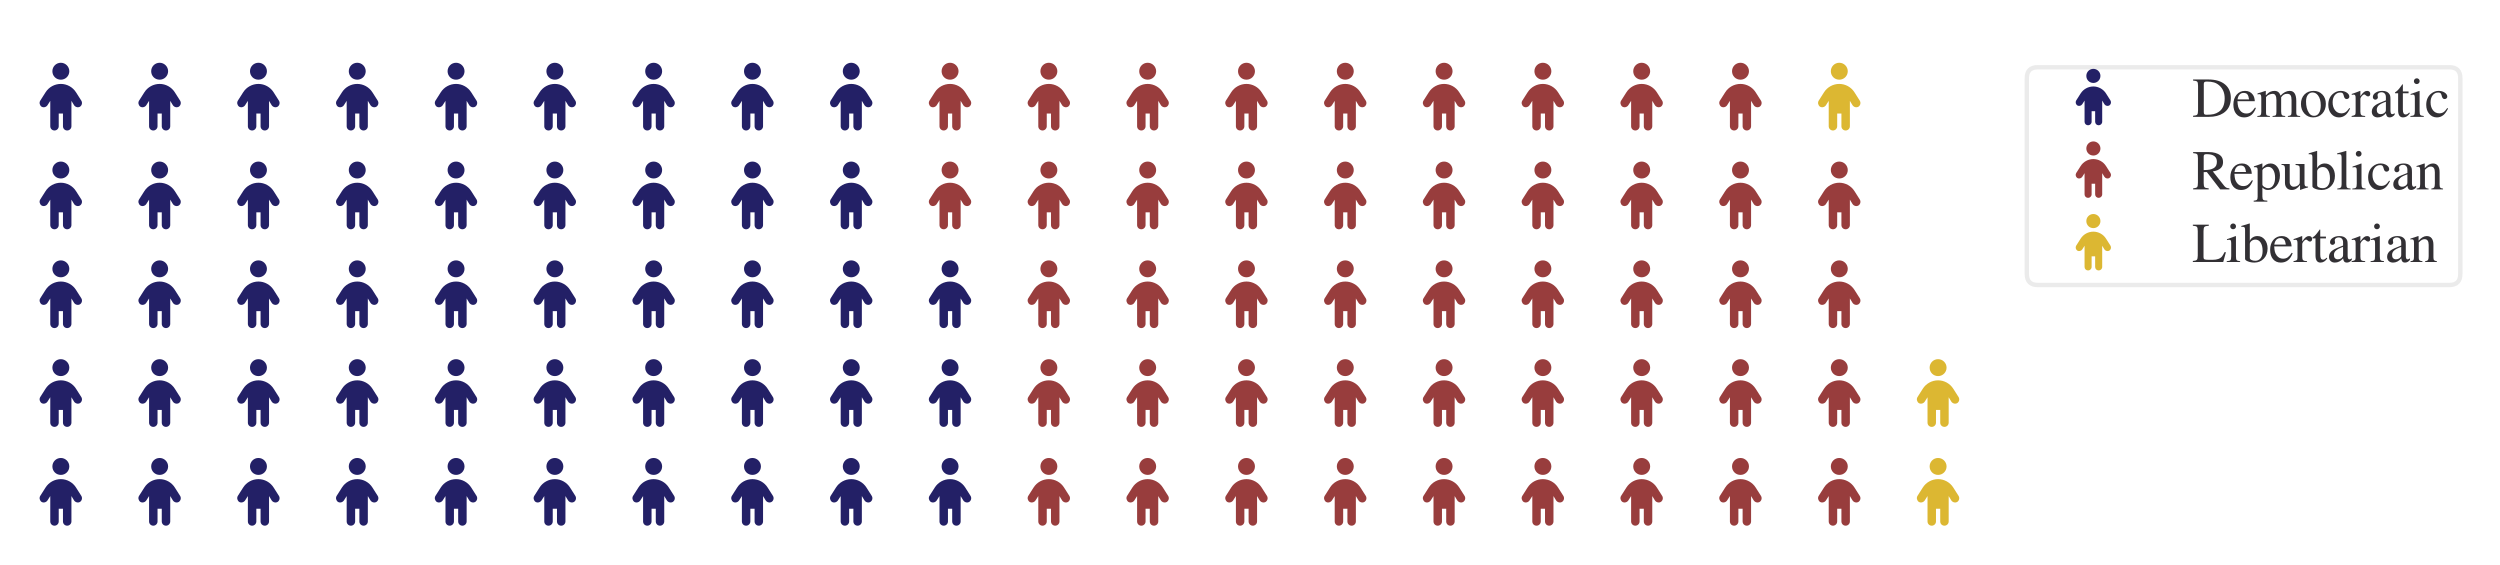 <?xml version="1.0" encoding="utf-8" standalone="no"?>
<!DOCTYPE svg PUBLIC "-//W3C//DTD SVG 1.1//EN"
  "http://www.w3.org/Graphics/SVG/1.1/DTD/svg11.dtd">
<svg xmlns:xlink="http://www.w3.org/1999/xlink" width="453.6pt" height="102.546pt" viewBox="0 0 453.6 102.546" xmlns="http://www.w3.org/2000/svg" version="1.1">
 <defs>
  <style type="text/css">*{stroke-linejoin: round; stroke-linecap: butt}</style>
 </defs>
 <g id="figure_1">
  <g id="patch_1">
   <path d="M 0 102.546 
L 453.6 102.546 
L 453.6 0 
L 0 0 
z
" style="fill: #ffffff"/>
  </g>
  <g id="axes_1">
   <g id="text_1">
    <!--  -->
    <g style="fill: #232066" transform="translate(7.2 93.846)scale(0.12 -0.12)">
     <defs>
      <path id="FontAwesome6Free-Solid-f1ae" d="M 2800 4800 
C 2800 4350 2438 4000 2000 4000 
C 1550 4000 1200 4350 1200 4800 
C 1200 5238 1550 5600 2000 5600 
C 2438 5600 2800 5238 2800 4800 
z
M 1800 800 
L 1800 -400 
C 1800 -625 1613 -800 1400 -800 
C 1175 -800 1000 -625 1000 -400 
L 1000 2000 
L 738 1588 
C 613 1400 363 1338 175 1450 
C 0 1575 -63 1825 50 2013 
L 550 2800 
C 863 3300 1413 3600 2000 3600 
C 2575 3600 3125 3300 3438 2800 
L 3938 2013 
C 4050 1825 4000 1575 3813 1450 
C 3625 1338 3375 1400 3250 1588 
L 3000 2000 
L 3000 -400 
C 3000 -625 2813 -800 2600 -800 
C 2375 -800 2200 -625 2200 -400 
L 2200 800 
L 1800 800 
z
" transform="scale(0.016)"/>
     </defs>
     <use xlink:href="#FontAwesome6Free-Solid-f1ae"/>
    </g>
   </g>
   <g id="text_2">
    <!--  -->
    <g style="fill: #232066" transform="translate(7.2 75.919)scale(0.12 -0.12)">
     <use xlink:href="#FontAwesome6Free-Solid-f1ae"/>
    </g>
   </g>
   <g id="text_3">
    <!--  -->
    <g style="fill: #232066" transform="translate(7.2 57.993)scale(0.12 -0.12)">
     <use xlink:href="#FontAwesome6Free-Solid-f1ae"/>
    </g>
   </g>
   <g id="text_4">
    <!--  -->
    <g style="fill: #232066" transform="translate(7.2 40.066)scale(0.12 -0.12)">
     <use xlink:href="#FontAwesome6Free-Solid-f1ae"/>
    </g>
   </g>
   <g id="text_5">
    <!--  -->
    <g style="fill: #232066" transform="translate(7.2 22.139)scale(0.12 -0.12)">
     <use xlink:href="#FontAwesome6Free-Solid-f1ae"/>
    </g>
   </g>
   <g id="text_6">
    <!--  -->
    <g style="fill: #232066" transform="translate(25.127 93.846)scale(0.12 -0.12)">
     <use xlink:href="#FontAwesome6Free-Solid-f1ae"/>
    </g>
   </g>
   <g id="text_7">
    <!--  -->
    <g style="fill: #232066" transform="translate(25.127 75.919)scale(0.12 -0.12)">
     <use xlink:href="#FontAwesome6Free-Solid-f1ae"/>
    </g>
   </g>
   <g id="text_8">
    <!--  -->
    <g style="fill: #232066" transform="translate(25.127 57.993)scale(0.12 -0.12)">
     <use xlink:href="#FontAwesome6Free-Solid-f1ae"/>
    </g>
   </g>
   <g id="text_9">
    <!--  -->
    <g style="fill: #232066" transform="translate(25.127 40.066)scale(0.12 -0.12)">
     <use xlink:href="#FontAwesome6Free-Solid-f1ae"/>
    </g>
   </g>
   <g id="text_10">
    <!--  -->
    <g style="fill: #232066" transform="translate(25.127 22.139)scale(0.12 -0.12)">
     <use xlink:href="#FontAwesome6Free-Solid-f1ae"/>
    </g>
   </g>
   <g id="text_11">
    <!--  -->
    <g style="fill: #232066" transform="translate(43.054 93.846)scale(0.12 -0.12)">
     <use xlink:href="#FontAwesome6Free-Solid-f1ae"/>
    </g>
   </g>
   <g id="text_12">
    <!--  -->
    <g style="fill: #232066" transform="translate(43.054 75.919)scale(0.12 -0.12)">
     <use xlink:href="#FontAwesome6Free-Solid-f1ae"/>
    </g>
   </g>
   <g id="text_13">
    <!--  -->
    <g style="fill: #232066" transform="translate(43.054 57.993)scale(0.12 -0.12)">
     <use xlink:href="#FontAwesome6Free-Solid-f1ae"/>
    </g>
   </g>
   <g id="text_14">
    <!--  -->
    <g style="fill: #232066" transform="translate(43.054 40.066)scale(0.12 -0.12)">
     <use xlink:href="#FontAwesome6Free-Solid-f1ae"/>
    </g>
   </g>
   <g id="text_15">
    <!--  -->
    <g style="fill: #232066" transform="translate(43.054 22.139)scale(0.12 -0.12)">
     <use xlink:href="#FontAwesome6Free-Solid-f1ae"/>
    </g>
   </g>
   <g id="text_16">
    <!--  -->
    <g style="fill: #232066" transform="translate(60.98 93.846)scale(0.12 -0.12)">
     <use xlink:href="#FontAwesome6Free-Solid-f1ae"/>
    </g>
   </g>
   <g id="text_17">
    <!--  -->
    <g style="fill: #232066" transform="translate(60.98 75.919)scale(0.12 -0.12)">
     <use xlink:href="#FontAwesome6Free-Solid-f1ae"/>
    </g>
   </g>
   <g id="text_18">
    <!--  -->
    <g style="fill: #232066" transform="translate(60.98 57.993)scale(0.12 -0.12)">
     <use xlink:href="#FontAwesome6Free-Solid-f1ae"/>
    </g>
   </g>
   <g id="text_19">
    <!--  -->
    <g style="fill: #232066" transform="translate(60.98 40.066)scale(0.12 -0.12)">
     <use xlink:href="#FontAwesome6Free-Solid-f1ae"/>
    </g>
   </g>
   <g id="text_20">
    <!--  -->
    <g style="fill: #232066" transform="translate(60.98 22.139)scale(0.12 -0.12)">
     <use xlink:href="#FontAwesome6Free-Solid-f1ae"/>
    </g>
   </g>
   <g id="text_21">
    <!--  -->
    <g style="fill: #232066" transform="translate(78.907 93.846)scale(0.12 -0.12)">
     <use xlink:href="#FontAwesome6Free-Solid-f1ae"/>
    </g>
   </g>
   <g id="text_22">
    <!--  -->
    <g style="fill: #232066" transform="translate(78.907 75.919)scale(0.12 -0.12)">
     <use xlink:href="#FontAwesome6Free-Solid-f1ae"/>
    </g>
   </g>
   <g id="text_23">
    <!--  -->
    <g style="fill: #232066" transform="translate(78.907 57.993)scale(0.12 -0.12)">
     <use xlink:href="#FontAwesome6Free-Solid-f1ae"/>
    </g>
   </g>
   <g id="text_24">
    <!--  -->
    <g style="fill: #232066" transform="translate(78.907 40.066)scale(0.12 -0.12)">
     <use xlink:href="#FontAwesome6Free-Solid-f1ae"/>
    </g>
   </g>
   <g id="text_25">
    <!--  -->
    <g style="fill: #232066" transform="translate(78.907 22.139)scale(0.12 -0.12)">
     <use xlink:href="#FontAwesome6Free-Solid-f1ae"/>
    </g>
   </g>
   <g id="text_26">
    <!--  -->
    <g style="fill: #232066" transform="translate(96.834 93.846)scale(0.12 -0.12)">
     <use xlink:href="#FontAwesome6Free-Solid-f1ae"/>
    </g>
   </g>
   <g id="text_27">
    <!--  -->
    <g style="fill: #232066" transform="translate(96.834 75.919)scale(0.12 -0.12)">
     <use xlink:href="#FontAwesome6Free-Solid-f1ae"/>
    </g>
   </g>
   <g id="text_28">
    <!--  -->
    <g style="fill: #232066" transform="translate(96.834 57.993)scale(0.12 -0.12)">
     <use xlink:href="#FontAwesome6Free-Solid-f1ae"/>
    </g>
   </g>
   <g id="text_29">
    <!--  -->
    <g style="fill: #232066" transform="translate(96.834 40.066)scale(0.12 -0.12)">
     <use xlink:href="#FontAwesome6Free-Solid-f1ae"/>
    </g>
   </g>
   <g id="text_30">
    <!--  -->
    <g style="fill: #232066" transform="translate(96.834 22.139)scale(0.12 -0.12)">
     <use xlink:href="#FontAwesome6Free-Solid-f1ae"/>
    </g>
   </g>
   <g id="text_31">
    <!--  -->
    <g style="fill: #232066" transform="translate(114.761 93.846)scale(0.12 -0.12)">
     <use xlink:href="#FontAwesome6Free-Solid-f1ae"/>
    </g>
   </g>
   <g id="text_32">
    <!--  -->
    <g style="fill: #232066" transform="translate(114.761 75.919)scale(0.12 -0.12)">
     <use xlink:href="#FontAwesome6Free-Solid-f1ae"/>
    </g>
   </g>
   <g id="text_33">
    <!--  -->
    <g style="fill: #232066" transform="translate(114.761 57.993)scale(0.12 -0.12)">
     <use xlink:href="#FontAwesome6Free-Solid-f1ae"/>
    </g>
   </g>
   <g id="text_34">
    <!--  -->
    <g style="fill: #232066" transform="translate(114.761 40.066)scale(0.12 -0.12)">
     <use xlink:href="#FontAwesome6Free-Solid-f1ae"/>
    </g>
   </g>
   <g id="text_35">
    <!--  -->
    <g style="fill: #232066" transform="translate(114.761 22.139)scale(0.12 -0.12)">
     <use xlink:href="#FontAwesome6Free-Solid-f1ae"/>
    </g>
   </g>
   <g id="text_36">
    <!--  -->
    <g style="fill: #232066" transform="translate(132.688 93.846)scale(0.12 -0.12)">
     <use xlink:href="#FontAwesome6Free-Solid-f1ae"/>
    </g>
   </g>
   <g id="text_37">
    <!--  -->
    <g style="fill: #232066" transform="translate(132.688 75.919)scale(0.12 -0.12)">
     <use xlink:href="#FontAwesome6Free-Solid-f1ae"/>
    </g>
   </g>
   <g id="text_38">
    <!--  -->
    <g style="fill: #232066" transform="translate(132.688 57.993)scale(0.12 -0.12)">
     <use xlink:href="#FontAwesome6Free-Solid-f1ae"/>
    </g>
   </g>
   <g id="text_39">
    <!--  -->
    <g style="fill: #232066" transform="translate(132.688 40.066)scale(0.12 -0.12)">
     <use xlink:href="#FontAwesome6Free-Solid-f1ae"/>
    </g>
   </g>
   <g id="text_40">
    <!--  -->
    <g style="fill: #232066" transform="translate(132.688 22.139)scale(0.12 -0.12)">
     <use xlink:href="#FontAwesome6Free-Solid-f1ae"/>
    </g>
   </g>
   <g id="text_41">
    <!--  -->
    <g style="fill: #232066" transform="translate(150.614 93.846)scale(0.12 -0.12)">
     <use xlink:href="#FontAwesome6Free-Solid-f1ae"/>
    </g>
   </g>
   <g id="text_42">
    <!--  -->
    <g style="fill: #232066" transform="translate(150.614 75.919)scale(0.12 -0.12)">
     <use xlink:href="#FontAwesome6Free-Solid-f1ae"/>
    </g>
   </g>
   <g id="text_43">
    <!--  -->
    <g style="fill: #232066" transform="translate(150.614 57.993)scale(0.12 -0.12)">
     <use xlink:href="#FontAwesome6Free-Solid-f1ae"/>
    </g>
   </g>
   <g id="text_44">
    <!--  -->
    <g style="fill: #232066" transform="translate(150.614 40.066)scale(0.12 -0.12)">
     <use xlink:href="#FontAwesome6Free-Solid-f1ae"/>
    </g>
   </g>
   <g id="text_45">
    <!--  -->
    <g style="fill: #232066" transform="translate(150.614 22.139)scale(0.12 -0.12)">
     <use xlink:href="#FontAwesome6Free-Solid-f1ae"/>
    </g>
   </g>
   <g id="text_46">
    <!--  -->
    <g style="fill: #232066" transform="translate(168.541 93.846)scale(0.12 -0.12)">
     <use xlink:href="#FontAwesome6Free-Solid-f1ae"/>
    </g>
   </g>
   <g id="text_47">
    <!--  -->
    <g style="fill: #232066" transform="translate(168.541 75.919)scale(0.12 -0.12)">
     <use xlink:href="#FontAwesome6Free-Solid-f1ae"/>
    </g>
   </g>
   <g id="text_48">
    <!--  -->
    <g style="fill: #232066" transform="translate(168.541 57.993)scale(0.12 -0.12)">
     <use xlink:href="#FontAwesome6Free-Solid-f1ae"/>
    </g>
   </g>
   <g id="text_49">
    <!--  -->
    <g style="fill: #983d3d" transform="translate(168.541 40.066)scale(0.12 -0.12)">
     <use xlink:href="#FontAwesome6Free-Solid-f1ae"/>
    </g>
   </g>
   <g id="text_50">
    <!--  -->
    <g style="fill: #983d3d" transform="translate(168.541 22.139)scale(0.12 -0.12)">
     <use xlink:href="#FontAwesome6Free-Solid-f1ae"/>
    </g>
   </g>
   <g id="text_51">
    <!--  -->
    <g style="fill: #983d3d" transform="translate(186.468 93.846)scale(0.12 -0.12)">
     <use xlink:href="#FontAwesome6Free-Solid-f1ae"/>
    </g>
   </g>
   <g id="text_52">
    <!--  -->
    <g style="fill: #983d3d" transform="translate(186.468 75.919)scale(0.12 -0.12)">
     <use xlink:href="#FontAwesome6Free-Solid-f1ae"/>
    </g>
   </g>
   <g id="text_53">
    <!--  -->
    <g style="fill: #983d3d" transform="translate(186.468 57.993)scale(0.12 -0.12)">
     <use xlink:href="#FontAwesome6Free-Solid-f1ae"/>
    </g>
   </g>
   <g id="text_54">
    <!--  -->
    <g style="fill: #983d3d" transform="translate(186.468 40.066)scale(0.12 -0.12)">
     <use xlink:href="#FontAwesome6Free-Solid-f1ae"/>
    </g>
   </g>
   <g id="text_55">
    <!--  -->
    <g style="fill: #983d3d" transform="translate(186.468 22.139)scale(0.12 -0.12)">
     <use xlink:href="#FontAwesome6Free-Solid-f1ae"/>
    </g>
   </g>
   <g id="text_56">
    <!--  -->
    <g style="fill: #983d3d" transform="translate(204.395 93.846)scale(0.12 -0.12)">
     <use xlink:href="#FontAwesome6Free-Solid-f1ae"/>
    </g>
   </g>
   <g id="text_57">
    <!--  -->
    <g style="fill: #983d3d" transform="translate(204.395 75.919)scale(0.12 -0.12)">
     <use xlink:href="#FontAwesome6Free-Solid-f1ae"/>
    </g>
   </g>
   <g id="text_58">
    <!--  -->
    <g style="fill: #983d3d" transform="translate(204.395 57.993)scale(0.12 -0.12)">
     <use xlink:href="#FontAwesome6Free-Solid-f1ae"/>
    </g>
   </g>
   <g id="text_59">
    <!--  -->
    <g style="fill: #983d3d" transform="translate(204.395 40.066)scale(0.12 -0.12)">
     <use xlink:href="#FontAwesome6Free-Solid-f1ae"/>
    </g>
   </g>
   <g id="text_60">
    <!--  -->
    <g style="fill: #983d3d" transform="translate(204.395 22.139)scale(0.12 -0.12)">
     <use xlink:href="#FontAwesome6Free-Solid-f1ae"/>
    </g>
   </g>
   <g id="text_61">
    <!--  -->
    <g style="fill: #983d3d" transform="translate(222.322 93.846)scale(0.12 -0.12)">
     <use xlink:href="#FontAwesome6Free-Solid-f1ae"/>
    </g>
   </g>
   <g id="text_62">
    <!--  -->
    <g style="fill: #983d3d" transform="translate(222.322 75.919)scale(0.12 -0.12)">
     <use xlink:href="#FontAwesome6Free-Solid-f1ae"/>
    </g>
   </g>
   <g id="text_63">
    <!--  -->
    <g style="fill: #983d3d" transform="translate(222.322 57.993)scale(0.12 -0.12)">
     <use xlink:href="#FontAwesome6Free-Solid-f1ae"/>
    </g>
   </g>
   <g id="text_64">
    <!--  -->
    <g style="fill: #983d3d" transform="translate(222.322 40.066)scale(0.12 -0.12)">
     <use xlink:href="#FontAwesome6Free-Solid-f1ae"/>
    </g>
   </g>
   <g id="text_65">
    <!--  -->
    <g style="fill: #983d3d" transform="translate(222.322 22.139)scale(0.12 -0.12)">
     <use xlink:href="#FontAwesome6Free-Solid-f1ae"/>
    </g>
   </g>
   <g id="text_66">
    <!--  -->
    <g style="fill: #983d3d" transform="translate(240.249 93.846)scale(0.12 -0.12)">
     <use xlink:href="#FontAwesome6Free-Solid-f1ae"/>
    </g>
   </g>
   <g id="text_67">
    <!--  -->
    <g style="fill: #983d3d" transform="translate(240.249 75.919)scale(0.12 -0.12)">
     <use xlink:href="#FontAwesome6Free-Solid-f1ae"/>
    </g>
   </g>
   <g id="text_68">
    <!--  -->
    <g style="fill: #983d3d" transform="translate(240.249 57.993)scale(0.12 -0.12)">
     <use xlink:href="#FontAwesome6Free-Solid-f1ae"/>
    </g>
   </g>
   <g id="text_69">
    <!--  -->
    <g style="fill: #983d3d" transform="translate(240.249 40.066)scale(0.12 -0.12)">
     <use xlink:href="#FontAwesome6Free-Solid-f1ae"/>
    </g>
   </g>
   <g id="text_70">
    <!--  -->
    <g style="fill: #983d3d" transform="translate(240.249 22.139)scale(0.12 -0.12)">
     <use xlink:href="#FontAwesome6Free-Solid-f1ae"/>
    </g>
   </g>
   <g id="text_71">
    <!--  -->
    <g style="fill: #983d3d" transform="translate(258.175 93.846)scale(0.12 -0.12)">
     <use xlink:href="#FontAwesome6Free-Solid-f1ae"/>
    </g>
   </g>
   <g id="text_72">
    <!--  -->
    <g style="fill: #983d3d" transform="translate(258.175 75.919)scale(0.12 -0.12)">
     <use xlink:href="#FontAwesome6Free-Solid-f1ae"/>
    </g>
   </g>
   <g id="text_73">
    <!--  -->
    <g style="fill: #983d3d" transform="translate(258.175 57.993)scale(0.12 -0.12)">
     <use xlink:href="#FontAwesome6Free-Solid-f1ae"/>
    </g>
   </g>
   <g id="text_74">
    <!--  -->
    <g style="fill: #983d3d" transform="translate(258.175 40.066)scale(0.12 -0.12)">
     <use xlink:href="#FontAwesome6Free-Solid-f1ae"/>
    </g>
   </g>
   <g id="text_75">
    <!--  -->
    <g style="fill: #983d3d" transform="translate(258.175 22.139)scale(0.12 -0.12)">
     <use xlink:href="#FontAwesome6Free-Solid-f1ae"/>
    </g>
   </g>
   <g id="text_76">
    <!--  -->
    <g style="fill: #983d3d" transform="translate(276.102 93.846)scale(0.12 -0.12)">
     <use xlink:href="#FontAwesome6Free-Solid-f1ae"/>
    </g>
   </g>
   <g id="text_77">
    <!--  -->
    <g style="fill: #983d3d" transform="translate(276.102 75.919)scale(0.12 -0.12)">
     <use xlink:href="#FontAwesome6Free-Solid-f1ae"/>
    </g>
   </g>
   <g id="text_78">
    <!--  -->
    <g style="fill: #983d3d" transform="translate(276.102 57.993)scale(0.12 -0.12)">
     <use xlink:href="#FontAwesome6Free-Solid-f1ae"/>
    </g>
   </g>
   <g id="text_79">
    <!--  -->
    <g style="fill: #983d3d" transform="translate(276.102 40.066)scale(0.12 -0.12)">
     <use xlink:href="#FontAwesome6Free-Solid-f1ae"/>
    </g>
   </g>
   <g id="text_80">
    <!--  -->
    <g style="fill: #983d3d" transform="translate(276.102 22.139)scale(0.12 -0.12)">
     <use xlink:href="#FontAwesome6Free-Solid-f1ae"/>
    </g>
   </g>
   <g id="text_81">
    <!--  -->
    <g style="fill: #983d3d" transform="translate(294.029 93.846)scale(0.12 -0.12)">
     <use xlink:href="#FontAwesome6Free-Solid-f1ae"/>
    </g>
   </g>
   <g id="text_82">
    <!--  -->
    <g style="fill: #983d3d" transform="translate(294.029 75.919)scale(0.12 -0.12)">
     <use xlink:href="#FontAwesome6Free-Solid-f1ae"/>
    </g>
   </g>
   <g id="text_83">
    <!--  -->
    <g style="fill: #983d3d" transform="translate(294.029 57.993)scale(0.12 -0.12)">
     <use xlink:href="#FontAwesome6Free-Solid-f1ae"/>
    </g>
   </g>
   <g id="text_84">
    <!--  -->
    <g style="fill: #983d3d" transform="translate(294.029 40.066)scale(0.12 -0.12)">
     <use xlink:href="#FontAwesome6Free-Solid-f1ae"/>
    </g>
   </g>
   <g id="text_85">
    <!--  -->
    <g style="fill: #983d3d" transform="translate(294.029 22.139)scale(0.12 -0.12)">
     <use xlink:href="#FontAwesome6Free-Solid-f1ae"/>
    </g>
   </g>
   <g id="text_86">
    <!--  -->
    <g style="fill: #983d3d" transform="translate(311.956 93.846)scale(0.12 -0.12)">
     <use xlink:href="#FontAwesome6Free-Solid-f1ae"/>
    </g>
   </g>
   <g id="text_87">
    <!--  -->
    <g style="fill: #983d3d" transform="translate(311.956 75.919)scale(0.12 -0.12)">
     <use xlink:href="#FontAwesome6Free-Solid-f1ae"/>
    </g>
   </g>
   <g id="text_88">
    <!--  -->
    <g style="fill: #983d3d" transform="translate(311.956 57.993)scale(0.12 -0.12)">
     <use xlink:href="#FontAwesome6Free-Solid-f1ae"/>
    </g>
   </g>
   <g id="text_89">
    <!--  -->
    <g style="fill: #983d3d" transform="translate(311.956 40.066)scale(0.12 -0.12)">
     <use xlink:href="#FontAwesome6Free-Solid-f1ae"/>
    </g>
   </g>
   <g id="text_90">
    <!--  -->
    <g style="fill: #983d3d" transform="translate(311.956 22.139)scale(0.12 -0.12)">
     <use xlink:href="#FontAwesome6Free-Solid-f1ae"/>
    </g>
   </g>
   <g id="text_91">
    <!--  -->
    <g style="fill: #983d3d" transform="translate(329.883 93.846)scale(0.12 -0.12)">
     <use xlink:href="#FontAwesome6Free-Solid-f1ae"/>
    </g>
   </g>
   <g id="text_92">
    <!--  -->
    <g style="fill: #983d3d" transform="translate(329.883 75.919)scale(0.12 -0.12)">
     <use xlink:href="#FontAwesome6Free-Solid-f1ae"/>
    </g>
   </g>
   <g id="text_93">
    <!--  -->
    <g style="fill: #983d3d" transform="translate(329.883 57.993)scale(0.12 -0.12)">
     <use xlink:href="#FontAwesome6Free-Solid-f1ae"/>
    </g>
   </g>
   <g id="text_94">
    <!--  -->
    <g style="fill: #983d3d" transform="translate(329.883 40.066)scale(0.12 -0.12)">
     <use xlink:href="#FontAwesome6Free-Solid-f1ae"/>
    </g>
   </g>
   <g id="text_95">
    <!--  -->
    <g style="fill: #dcb732" transform="translate(329.883 22.139)scale(0.12 -0.12)">
     <use xlink:href="#FontAwesome6Free-Solid-f1ae"/>
    </g>
   </g>
   <g id="text_96">
    <!--  -->
    <g style="fill: #dcb732" transform="translate(347.809 93.846)scale(0.12 -0.12)">
     <use xlink:href="#FontAwesome6Free-Solid-f1ae"/>
    </g>
   </g>
   <g id="text_97">
    <!--  -->
    <g style="fill: #dcb732" transform="translate(347.809 75.919)scale(0.12 -0.12)">
     <use xlink:href="#FontAwesome6Free-Solid-f1ae"/>
    </g>
   </g>
   <g id="legend_1">
    <g id="patch_2">
     <path d="M 369.748 51.711 
L 444.4 51.711 
Q 446.4 51.711 446.4 49.711 
L 446.4 14.2 
Q 446.4 12.2 444.4 12.2 
L 369.748 12.2 
Q 367.748 12.2 367.748 14.2 
L 367.748 49.711 
Q 367.748 51.711 369.748 51.711 
z
" style="fill: #ffffff; opacity: 0.8; stroke: #e6e6e6; stroke-width: 0.8; stroke-linejoin: miter"/>
    </g>
    <g id="text_98">
     <!--  -->
     <g style="fill: #232066" transform="translate(376.623 21.45)scale(0.1 -0.1)">
      <use xlink:href="#FontAwesome6Free-Solid-f1ae"/>
     </g>
    </g>
    <g id="text_99">
     <!-- Democratic -->
     <g style="fill: #323034" transform="translate(397.748 21.2)scale(0.1 -0.1)">
      <defs>
       <path id="STIXGeneral-Regular-44" d="M 102 4237 
L 1830 4237 
Q 3078 4237 3750 3654 
Q 4384 3110 4384 2138 
Q 4384 966 3514 410 
Q 2880 0 1901 0 
L 102 0 
L 102 122 
Q 474 147 570 252 
Q 666 358 666 736 
L 666 3520 
Q 666 3891 570 3990 
Q 474 4090 102 4115 
L 102 4237 
z
M 1318 3731 
L 1318 538 
Q 1318 365 1379 301 
Q 1440 237 1626 237 
Q 2125 237 2432 307 
Q 2739 378 3021 570 
Q 3686 1018 3686 2099 
Q 3686 3027 3078 3558 
Q 2803 3802 2476 3901 
Q 2150 4000 1658 4000 
Q 1472 4000 1395 3942 
Q 1318 3885 1318 3731 
z
" transform="scale(0.016)"/>
       <path id="STIXGeneral-Regular-65" d="M 2611 1050 
L 2714 1005 
Q 2330 -64 1376 -64 
Q 813 -64 486 329 
Q 160 723 160 1389 
Q 160 2074 525 2509 
Q 890 2944 1485 2944 
Q 2061 2944 2374 2502 
Q 2560 2246 2592 1773 
L 621 1773 
Q 646 1370 700 1158 
Q 755 947 915 730 
Q 1184 378 1626 378 
Q 1939 378 2153 531 
Q 2368 685 2611 1050 
z
M 634 1978 
L 1939 1978 
Q 1882 2381 1750 2547 
Q 1619 2714 1312 2714 
Q 1043 2714 864 2525 
Q 685 2336 634 1978 
z
" transform="scale(0.016)"/>
       <path id="STIXGeneral-Regular-6d" d="M 4960 0 
L 3565 0 
L 3565 96 
Q 3834 122 3907 208 
Q 3981 294 3981 576 
L 3981 1894 
Q 3981 2278 3869 2444 
Q 3757 2611 3488 2611 
Q 3264 2611 3107 2521 
Q 2950 2432 2803 2221 
L 2803 608 
Q 2803 301 2896 201 
Q 2989 102 3264 96 
L 3264 0 
L 1830 0 
L 1830 96 
Q 2112 115 2189 188 
Q 2266 262 2266 550 
L 2266 1901 
Q 2266 2611 1850 2611 
Q 1670 2611 1468 2531 
Q 1267 2451 1171 2336 
Q 1088 2240 1088 2227 
L 1088 448 
Q 1088 243 1177 176 
Q 1267 109 1523 96 
L 1523 0 
L 102 0 
L 102 96 
Q 371 102 460 195 
Q 550 288 550 563 
L 550 2150 
Q 550 2387 499 2480 
Q 448 2573 326 2573 
Q 230 2573 122 2547 
L 122 2656 
Q 557 2778 1011 2944 
L 1062 2925 
L 1062 2451 
L 1075 2451 
Q 1363 2752 1584 2848 
Q 1805 2944 2054 2944 
Q 2560 2944 2733 2406 
Q 3232 2944 3776 2944 
Q 4518 2944 4518 1792 
L 4518 493 
Q 4518 282 4582 202 
Q 4646 122 4794 109 
L 4960 96 
L 4960 0 
z
" transform="scale(0.016)"/>
       <path id="STIXGeneral-Regular-6f" d="M 3008 1478 
Q 3008 806 2608 371 
Q 2208 -64 1568 -64 
Q 979 -64 582 368 
Q 186 800 186 1459 
Q 186 2125 582 2534 
Q 979 2944 1626 2944 
Q 2221 2944 2614 2537 
Q 3008 2131 3008 1478 
z
M 2432 1306 
Q 2432 2035 2112 2445 
Q 1856 2765 1504 2765 
Q 1171 2765 966 2493 
Q 762 2221 762 1747 
Q 762 928 1101 435 
Q 1318 115 1677 115 
Q 2029 115 2230 432 
Q 2432 749 2432 1306 
z
" transform="scale(0.016)"/>
       <path id="STIXGeneral-Regular-63" d="M 2547 998 
L 2637 941 
Q 2362 403 2112 205 
Q 1786 -64 1376 -64 
Q 845 -64 502 336 
Q 160 736 160 1357 
Q 160 2170 698 2618 
Q 1094 2944 1562 2944 
Q 1965 2944 2256 2749 
Q 2547 2554 2547 2285 
Q 2547 2176 2457 2096 
Q 2368 2016 2246 2016 
Q 2022 2016 1939 2310 
L 1901 2451 
Q 1850 2630 1773 2694 
Q 1696 2758 1523 2758 
Q 1133 2758 893 2451 
Q 653 2144 653 1645 
Q 653 1094 928 745 
Q 1203 397 1645 397 
Q 1920 397 2118 528 
Q 2317 659 2547 998 
z
" transform="scale(0.016)"/>
       <path id="STIXGeneral-Regular-72" d="M 1024 2931 
L 1024 2342 
Q 1267 2688 1430 2816 
Q 1594 2944 1792 2944 
Q 1958 2944 2051 2854 
Q 2144 2765 2144 2605 
Q 2144 2470 2077 2393 
Q 2010 2317 1894 2317 
Q 1773 2317 1638 2445 
Q 1536 2541 1472 2541 
Q 1338 2541 1181 2355 
Q 1024 2170 1024 2016 
L 1024 576 
Q 1024 301 1133 205 
Q 1242 109 1568 96 
L 1568 0 
L 32 0 
L 32 96 
Q 339 154 412 224 
Q 486 294 486 538 
L 486 2138 
Q 486 2349 438 2435 
Q 390 2522 269 2522 
Q 166 2522 45 2496 
L 45 2598 
Q 448 2726 992 2944 
L 1024 2931 
z
" transform="scale(0.016)"/>
       <path id="STIXGeneral-Regular-61" d="M 2829 422 
L 2829 243 
Q 2586 -64 2253 -64 
Q 1888 -64 1843 403 
L 1837 403 
Q 1427 -64 909 -64 
Q 608 -64 422 112 
Q 237 288 237 602 
Q 237 1050 685 1350 
Q 992 1555 1837 1869 
L 1837 2214 
Q 1837 2502 1699 2646 
Q 1562 2790 1338 2790 
Q 1146 2790 1018 2697 
Q 890 2605 890 2477 
Q 890 2419 909 2348 
Q 928 2278 928 2208 
Q 928 2112 841 2029 
Q 755 1946 634 1946 
Q 525 1946 441 2029 
Q 358 2112 358 2240 
Q 358 2547 685 2752 
Q 986 2944 1421 2944 
Q 1939 2944 2176 2656 
Q 2291 2522 2323 2384 
Q 2355 2246 2355 1946 
L 2355 723 
Q 2355 301 2554 301 
Q 2682 301 2829 422 
z
M 1837 813 
L 1837 1715 
Q 1248 1510 1018 1293 
Q 800 1094 800 800 
Q 800 557 921 432 
Q 1043 307 1242 307 
Q 1453 307 1613 410 
Q 1747 506 1792 589 
Q 1837 672 1837 813 
z
" transform="scale(0.016)"/>
       <path id="STIXGeneral-Regular-74" d="M 1702 493 
L 1786 422 
Q 1478 -64 1011 -64 
Q 448 -64 448 749 
L 448 2675 
L 109 2675 
Q 83 2694 83 2720 
Q 83 2771 192 2842 
Q 435 2982 813 3526 
Q 826 3546 874 3606 
Q 922 3667 941 3706 
Q 986 3706 986 3622 
L 986 2880 
L 1632 2880 
L 1632 2675 
L 986 2675 
L 986 845 
Q 986 538 1062 403 
Q 1139 269 1318 269 
Q 1510 269 1702 493 
z
" transform="scale(0.016)"/>
       <path id="STIXGeneral-Regular-69" d="M 1152 4045 
Q 1152 3904 1056 3811 
Q 960 3718 819 3718 
Q 685 3718 592 3811 
Q 499 3904 499 4045 
Q 499 4179 595 4275 
Q 691 4371 826 4371 
Q 966 4371 1059 4275 
Q 1152 4179 1152 4045 
z
M 1619 0 
L 102 0 
L 102 96 
Q 435 115 521 211 
Q 608 307 608 666 
L 608 2118 
Q 608 2342 563 2432 
Q 518 2522 397 2522 
Q 243 2522 128 2490 
L 128 2592 
L 1120 2944 
L 1146 2918 
L 1146 672 
Q 1146 314 1226 218 
Q 1306 122 1619 96 
L 1619 0 
z
" transform="scale(0.016)"/>
      </defs>
      <use xlink:href="#STIXGeneral-Regular-44"/>
      <use xlink:href="#STIXGeneral-Regular-65" x="72.2"/>
      <use xlink:href="#STIXGeneral-Regular-6d" x="116.6"/>
      <use xlink:href="#STIXGeneral-Regular-6f" x="194.4"/>
      <use xlink:href="#STIXGeneral-Regular-63" x="244.4"/>
      <use xlink:href="#STIXGeneral-Regular-72" x="288.8"/>
      <use xlink:href="#STIXGeneral-Regular-61" x="322.1"/>
      <use xlink:href="#STIXGeneral-Regular-74" x="366.5"/>
      <use xlink:href="#STIXGeneral-Regular-69" x="394.3"/>
      <use xlink:href="#STIXGeneral-Regular-63" x="422.1"/>
     </g>
    </g>
    <g id="text_100">
     <!--  -->
     <g style="fill: #983d3d" transform="translate(376.623 34.62)scale(0.1 -0.1)">
      <use xlink:href="#FontAwesome6Free-Solid-f1ae"/>
     </g>
    </g>
    <g id="text_101">
     <!-- Republican -->
     <g style="fill: #323034" transform="translate(397.748 34.37)scale(0.1 -0.1)">
      <defs>
       <path id="STIXGeneral-Regular-52" d="M 4224 0 
L 3187 0 
L 1664 1971 
L 1306 1958 
L 1306 717 
Q 1306 352 1405 249 
Q 1504 147 1875 122 
L 1875 0 
L 109 0 
L 109 122 
Q 474 154 563 262 
Q 653 371 653 794 
L 653 3526 
Q 653 3885 563 3987 
Q 474 4090 109 4115 
L 109 4237 
L 1850 4237 
Q 2726 4237 3187 3859 
Q 3501 3603 3501 3091 
Q 3501 2221 2342 2042 
L 3622 422 
Q 3757 256 3878 198 
Q 4000 141 4224 122 
L 4224 0 
z
M 1306 3731 
L 1306 2195 
Q 1766 2202 1990 2246 
Q 2214 2291 2438 2413 
Q 2803 2618 2803 3142 
Q 2803 4000 1632 4000 
Q 1459 4000 1382 3945 
Q 1306 3891 1306 3731 
z
" transform="scale(0.016)"/>
       <path id="STIXGeneral-Regular-70" d="M 1018 2931 
L 1018 2438 
Q 1421 2944 1939 2944 
Q 2406 2944 2707 2560 
Q 3008 2176 3008 1581 
Q 3008 883 2621 409 
Q 2234 -64 1664 -64 
Q 1466 -64 1328 -6 
Q 1190 51 1018 211 
L 1018 -794 
Q 1018 -1094 1120 -1180 
Q 1222 -1267 1581 -1274 
L 1581 -1389 
L 32 -1389 
L 32 -1280 
Q 314 -1254 397 -1171 
Q 480 -1088 480 -838 
L 480 2157 
Q 480 2381 429 2451 
Q 378 2522 218 2522 
Q 115 2522 58 2515 
L 58 2618 
Q 506 2752 979 2944 
L 1018 2931 
z
M 1018 2138 
L 1018 563 
Q 1018 422 1238 281 
Q 1459 141 1683 141 
Q 2029 141 2243 467 
Q 2458 794 2458 1325 
Q 2458 1888 2243 2224 
Q 2029 2560 1670 2560 
Q 1446 2560 1232 2419 
Q 1018 2278 1018 2138 
z
" transform="scale(0.016)"/>
       <path id="STIXGeneral-Regular-75" d="M 3072 320 
L 3072 230 
Q 2573 96 2195 -58 
L 2163 -38 
L 2163 486 
L 2150 486 
Q 1747 -64 1235 -64 
Q 870 -64 662 160 
Q 454 384 454 755 
L 454 2362 
Q 454 2598 371 2688 
Q 288 2778 58 2790 
L 58 2880 
L 992 2880 
L 992 813 
Q 992 595 1123 451 
Q 1254 307 1446 307 
Q 1760 307 1984 506 
Q 2067 582 2099 649 
Q 2131 717 2131 877 
L 2131 2355 
Q 2131 2605 2041 2678 
Q 1952 2752 1658 2771 
L 1658 2880 
L 2669 2880 
L 2669 685 
Q 2669 461 2742 390 
Q 2816 320 3034 320 
L 3072 320 
z
" transform="scale(0.016)"/>
       <path id="STIXGeneral-Regular-62" d="M 979 4358 
L 979 2406 
Q 1082 2650 1315 2797 
Q 1549 2944 1843 2944 
Q 2349 2944 2672 2541 
Q 2995 2138 2995 1536 
Q 2995 832 2566 384 
Q 2138 -64 1498 -64 
Q 1107 -64 774 67 
Q 442 198 442 358 
L 442 3622 
Q 442 3859 384 3926 
Q 326 3994 128 3994 
Q 83 3994 19 3981 
L 19 4090 
L 211 4147 
Q 864 4346 947 4371 
L 979 4358 
z
M 979 2035 
L 979 474 
Q 979 326 1161 233 
Q 1344 141 1600 141 
Q 1978 141 2195 416 
Q 2432 710 2432 1261 
Q 2432 1888 2182 2240 
Q 1971 2541 1613 2541 
Q 1357 2541 1168 2390 
Q 979 2240 979 2035 
z
" transform="scale(0.016)"/>
       <path id="STIXGeneral-Regular-6c" d="M 1645 0 
L 134 0 
L 134 96 
Q 435 122 531 221 
Q 627 320 627 589 
L 627 3590 
Q 627 3821 569 3910 
Q 512 4000 358 4000 
Q 224 4000 122 3987 
L 122 4090 
Q 730 4237 1133 4371 
L 1165 4346 
L 1165 557 
Q 1165 288 1254 201 
Q 1344 115 1645 96 
L 1645 0 
z
" transform="scale(0.016)"/>
       <path id="STIXGeneral-Regular-6e" d="M 3104 0 
L 1773 0 
L 1779 96 
Q 2016 115 2096 233 
Q 2176 352 2176 672 
L 2176 1946 
Q 2176 2592 1709 2592 
Q 1549 2592 1408 2515 
Q 1267 2438 1050 2227 
L 1050 461 
Q 1050 269 1136 192 
Q 1222 115 1466 96 
L 1466 0 
L 115 0 
L 115 96 
Q 358 115 435 214 
Q 512 314 512 602 
L 512 2157 
Q 512 2394 467 2483 
Q 422 2573 288 2573 
Q 160 2573 102 2547 
L 102 2656 
Q 550 2784 979 2944 
L 1030 2925 
L 1030 2426 
L 1037 2426 
Q 1491 2944 1958 2944 
Q 2323 2944 2518 2688 
Q 2714 2432 2714 1958 
L 2714 544 
Q 2714 288 2790 205 
Q 2867 122 3104 96 
L 3104 0 
z
" transform="scale(0.016)"/>
      </defs>
      <use xlink:href="#STIXGeneral-Regular-52"/>
      <use xlink:href="#STIXGeneral-Regular-65" x="66.7"/>
      <use xlink:href="#STIXGeneral-Regular-70" x="111.1"/>
      <use xlink:href="#STIXGeneral-Regular-75" x="161.1"/>
      <use xlink:href="#STIXGeneral-Regular-62" x="211.1"/>
      <use xlink:href="#STIXGeneral-Regular-6c" x="261.1"/>
      <use xlink:href="#STIXGeneral-Regular-69" x="288.9"/>
      <use xlink:href="#STIXGeneral-Regular-63" x="316.7"/>
      <use xlink:href="#STIXGeneral-Regular-61" x="361.1"/>
      <use xlink:href="#STIXGeneral-Regular-6e" x="405.5"/>
     </g>
    </g>
    <g id="text_102">
     <!--  -->
     <g style="fill: #dcb732" transform="translate(376.623 47.791)scale(0.1 -0.1)">
      <use xlink:href="#FontAwesome6Free-Solid-f1ae"/>
     </g>
    </g>
    <g id="text_103">
     <!-- Libertarian -->
     <g style="fill: #323034" transform="translate(397.748 47.541)scale(0.1 -0.1)">
      <defs>
       <path id="STIXGeneral-Regular-4c" d="M 3827 1114 
L 3520 0 
L 77 0 
L 77 122 
Q 429 141 531 256 
Q 634 371 634 736 
L 634 3494 
Q 634 3872 541 3981 
Q 448 4090 77 4115 
L 77 4237 
L 1888 4237 
L 1888 4115 
Q 1498 4090 1392 3984 
Q 1286 3878 1286 3507 
L 1286 538 
Q 1286 358 1398 304 
Q 1510 250 1862 250 
L 2310 250 
Q 3085 250 3392 640 
Q 3520 813 3661 1114 
L 3827 1114 
z
" transform="scale(0.016)"/>
      </defs>
      <use xlink:href="#STIXGeneral-Regular-4c"/>
      <use xlink:href="#STIXGeneral-Regular-69" x="61.1"/>
      <use xlink:href="#STIXGeneral-Regular-62" x="88.9"/>
      <use xlink:href="#STIXGeneral-Regular-65" x="138.9"/>
      <use xlink:href="#STIXGeneral-Regular-72" x="183.3"/>
      <use xlink:href="#STIXGeneral-Regular-74" x="216.6"/>
      <use xlink:href="#STIXGeneral-Regular-61" x="244.4"/>
      <use xlink:href="#STIXGeneral-Regular-72" x="288.8"/>
      <use xlink:href="#STIXGeneral-Regular-69" x="322.1"/>
      <use xlink:href="#STIXGeneral-Regular-61" x="349.9"/>
      <use xlink:href="#STIXGeneral-Regular-6e" x="394.3"/>
     </g>
    </g>
   </g>
  </g>
 </g>
</svg>
